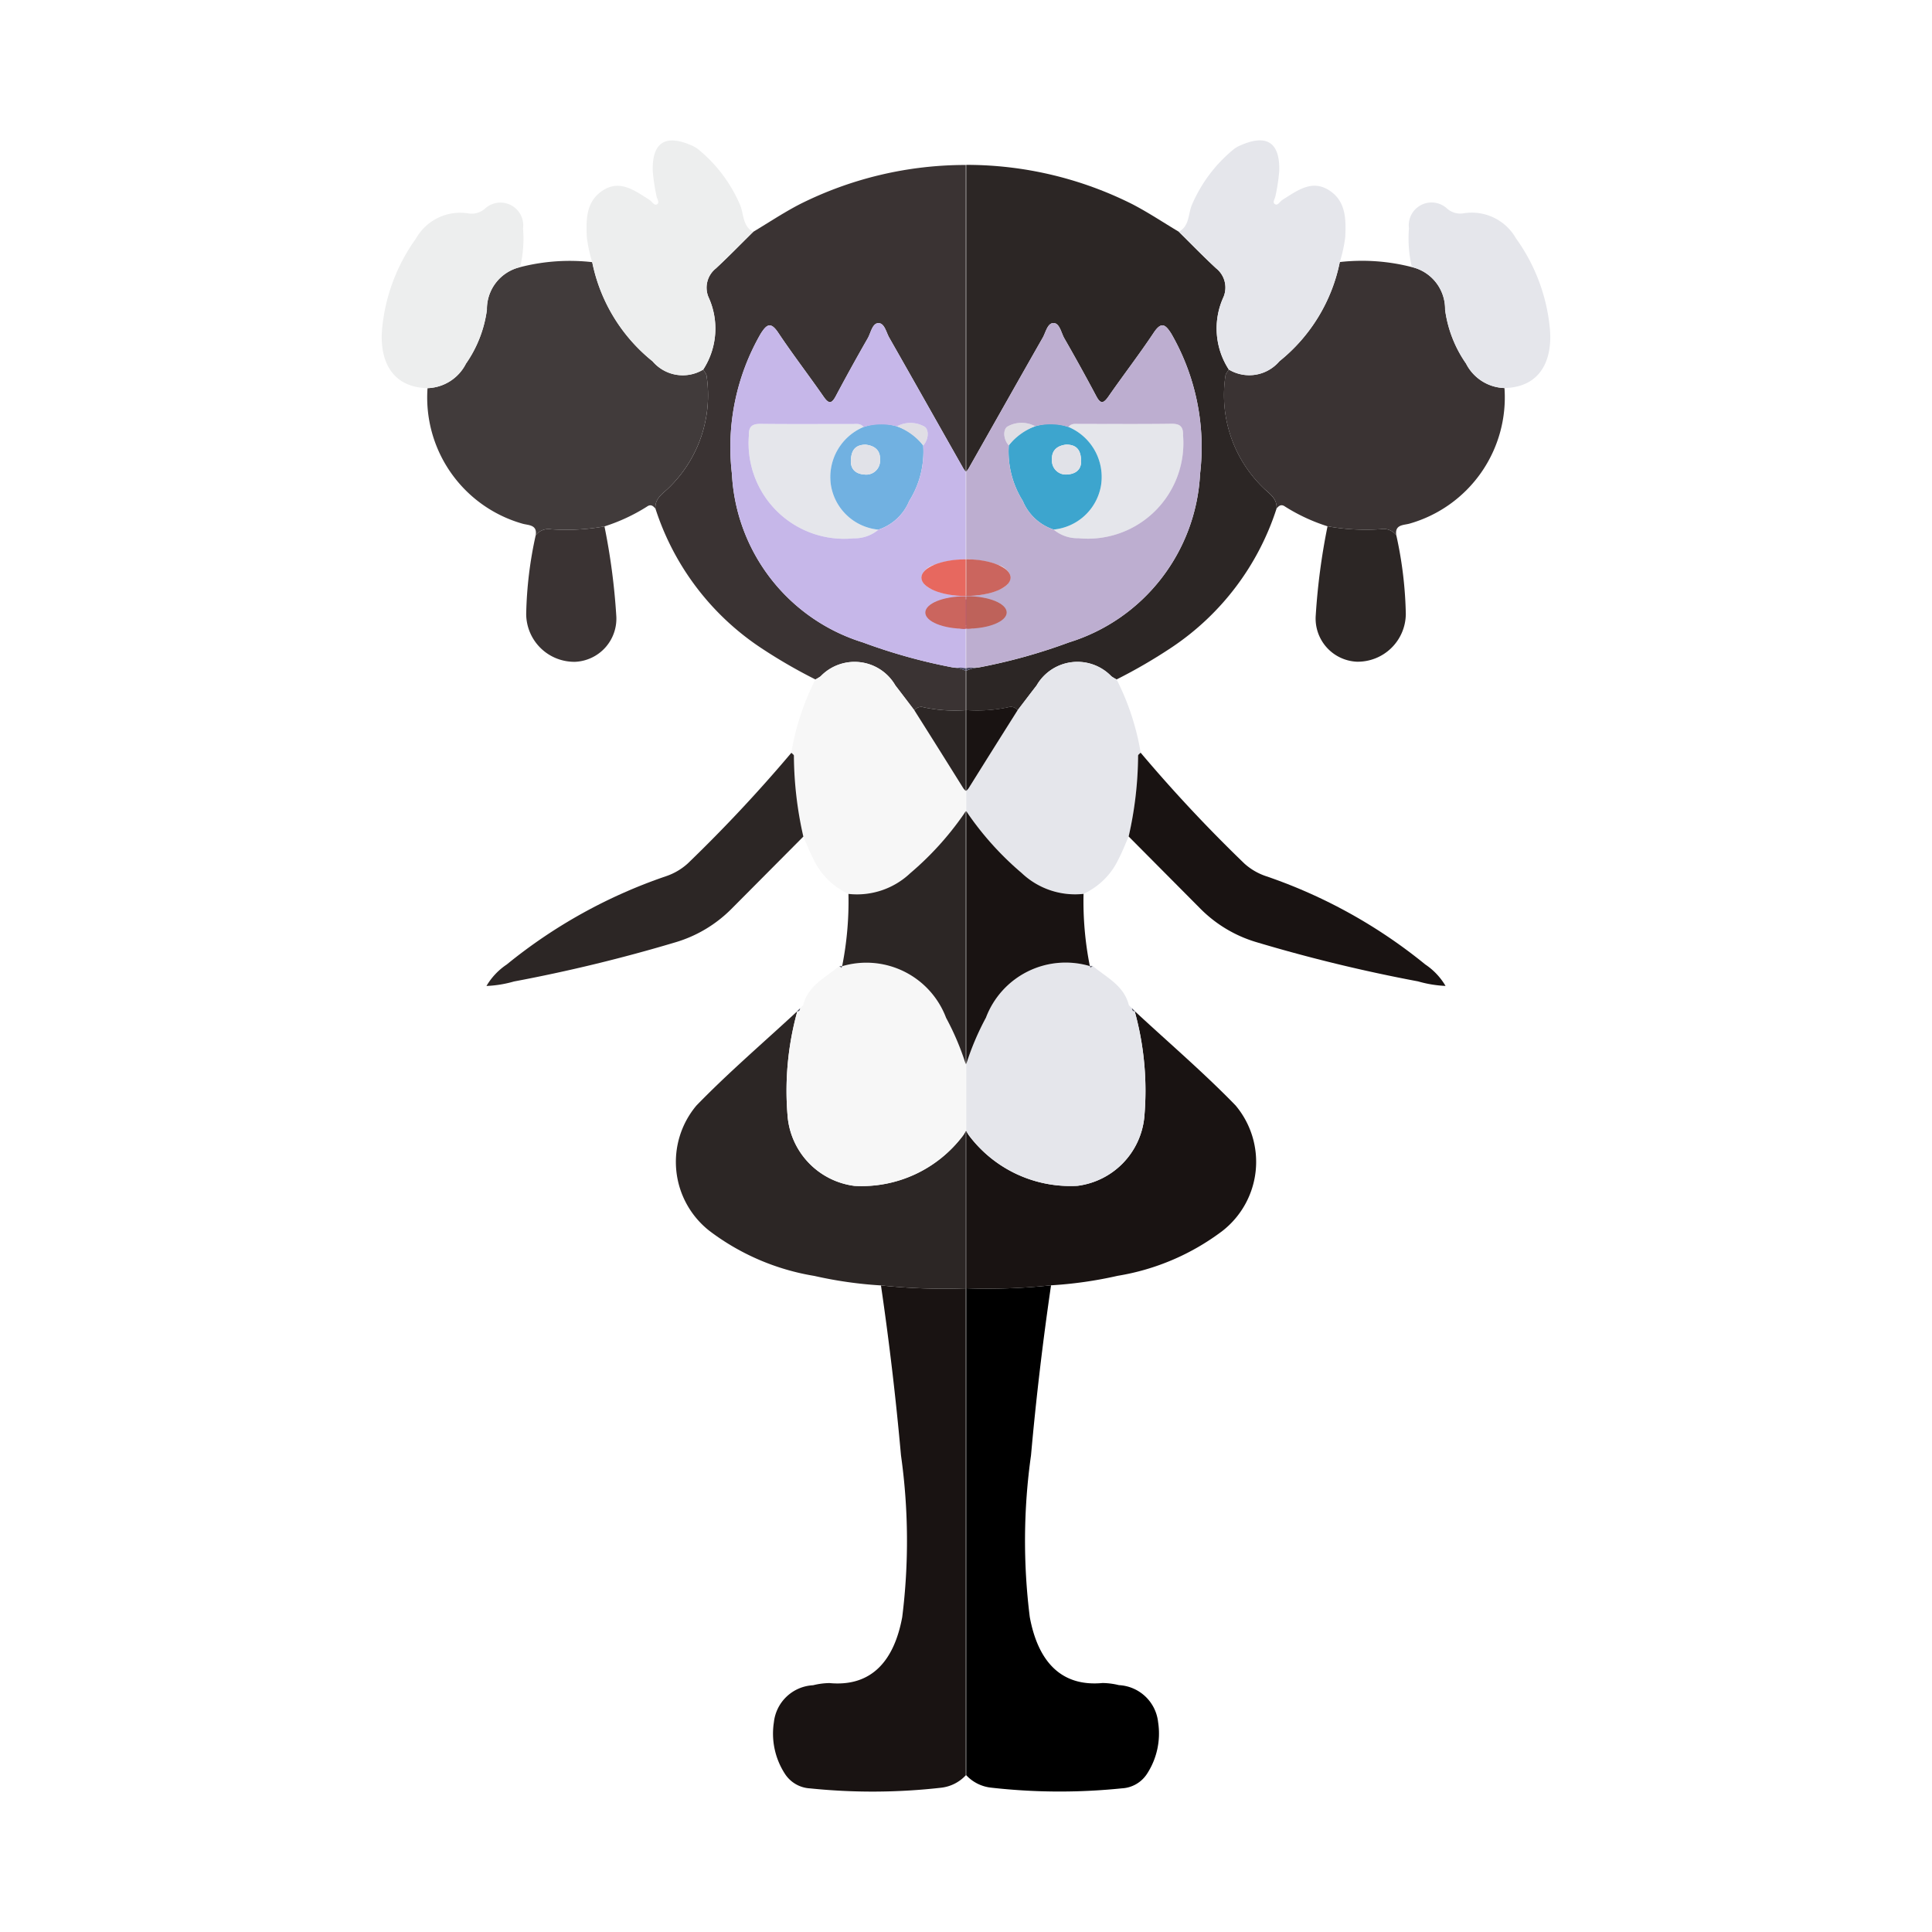 <svg xmlns="http://www.w3.org/2000/svg" width="100%" height="100%" viewBox="-2.72 -2.72 37.44 37.44"><path fill="#2c2625" d="M21.784 6.755a2.5 2.5 0 01-.756-2.191c.003-.042.042-.082.065-.123a1.46 1.46 0 01-.102-1.407.476.476 0 00-.145-.555c-.247-.229-.482-.471-.722-.708-.3-.179-.59-.373-.9-.534a7.156 7.156 0 00-3.22-.762V6.42a.385.385 0 00.061-.087c.474-.836.946-1.674 1.422-2.509.06-.105.092-.287.213-.283.115.004.144.187.204.293q.319.556.62 1.122c.083.157.14.147.236.009.288-.415.597-.815.877-1.236.147-.221.227-.164.341.017a4.404 4.404 0 01.558 2.718 3.61 3.61 0 01-2.54 3.265 10.8 10.8 0 01-1.76.488.625.625 0 00-.232.063v.761a2.915 2.915 0 00.816-.055.16.16 0 01.18.06c.122-.16.244-.322.368-.482a.913.913 0 011.45-.177.842.842 0 00.1.06 10.153 10.153 0 001.077-.627 5.122 5.122 0 002.023-2.684c.015-.184-.122-.278-.234-.38z"/><path fill="#3a3333" d="M25.69 4.325a2.373 2.373 0 01-.406-1.044.834.834 0 00-.644-.825 3.867 3.867 0 00-1.396-.098 3.3 3.3 0 01-1.171 1.923.766.766 0 01-.98.16c-.023.041-.062.08-.066.123a2.5 2.5 0 00.756 2.191c.113.102.25.196.234.38.047-.054.092-.092.168-.037a3.54 3.54 0 00.821.381 4.185 4.185 0 001.03.056.312.312 0 01.303.118c-.036-.212.147-.194.257-.226A2.542 2.542 0 0026.435 4.8a.865.865 0 01-.745-.475z"/><path d="M19.02 31.936a.618.618 0 00.487-.28 1.431 1.431 0 00.216-1.001.806.806 0 00-.76-.719 1.374 1.374 0 00-.317-.041c-.818.077-1.254-.436-1.41-1.278a11.879 11.879 0 01.024-3.136 58.71 58.71 0 01.388-3.293 11.524 11.524 0 01-1.644.057v9.436a.77.77 0 00.486.242 11.78 11.78 0 002.53.013z"/><path fill="#191312" d="M17.648 22.188a7.953 7.953 0 001.29-.184 4.596 4.596 0 002.03-.869 1.698 1.698 0 00.256-2.433c-.621-.64-1.302-1.221-1.956-1.829a5.772 5.772 0 01.186 2.07 1.49 1.49 0 01-1.295 1.317 2.459 2.459 0 01-2.101-.976.473.473 0 01-.055-.096v3.057a11.524 11.524 0 001.645-.057z"/><path fill="#e5e6eb" d="M18.16 20.26a1.49 1.49 0 001.294-1.318 5.772 5.772 0 00-.186-2.069l.007.004c-.045.006-.056-.024-.06-.06l-.003-.002-.056-.055c-.094-.383-.434-.538-.7-.761l-.043.037-.016-.035a1.651 1.651 0 00-2.01 1 5.191 5.191 0 00-.383.903v1.284a.473.473 0 00.054.096 2.459 2.459 0 002.101.976z"/><path fill="#e5e6eb" d="M18.395 15.997l.002.004.003.001-.005-.005zM17.081 14.2a1.502 1.502 0 001.197.401 1.389 1.389 0 00.676-.669c.075-.143.133-.294.198-.442a7.2 7.2 0 00.183-1.566c0-.019.032-.039.05-.058a4.89 4.89 0 00-.467-1.42.842.842 0 01-.1-.06.913.913 0 00-1.45.177c-.124.16-.246.321-.369.482l-.948 1.51a.332.332 0 01-.047.05v.391l.047.071a5.92 5.92 0 001.03 1.133zM23.034.966c-.33-.209-.608.004-.88.173l-.024.016c-.048.03-.086.113-.14.083-.06-.033-.003-.101.006-.155a3.647 3.647 0 00.074-.485c.018-.555-.24-.726-.746-.503a.553.553 0 00-.149.088 2.82 2.82 0 00-.805 1.086c-.064.17-.044.396-.246.502.24.237.475.48.722.708a.476.476 0 01.145.555 1.46 1.46 0 00.102 1.407.766.766 0 00.98-.16 3.3 3.3 0 001.171-1.923 2.812 2.812 0 00.105-.48c.016-.34.019-.701-.315-.912z"/><path fill="#191312" d="M24.9 15.97a9.982 9.982 0 00-3.084-1.71 1.194 1.194 0 01-.422-.246 28.713 28.713 0 01-2.01-2.148c-.017.02-.05.039-.049.058a7.2 7.2 0 01-.183 1.566l1.397 1.406a2.55 2.55 0 001.086.644 30.724 30.724 0 003.125.758 2.263 2.263 0 00.533.088 1.28 1.28 0 00-.393-.416z"/><path fill="#e5e6eb" d="M25.641 1.414a.39.39 0 01-.314-.088.442.442 0 00-.743.379 2.414 2.414 0 00.056.75.834.834 0 01.644.826 2.373 2.373 0 00.406 1.044.865.865 0 00.745.475c.717-.016.933-.568.88-1.149a3.561 3.561 0 00-.657-1.752.984.984 0 00-1.017-.485z"/><path fill="#191312" d="M18.4 16.002a6.437 6.437 0 01-.122-1.4 1.502 1.502 0 01-1.197-.402 5.92 5.92 0 01-1.03-1.133c-.016-.023-.031-.048-.047-.07v4.907a5.19 5.19 0 01.382-.902 1.651 1.651 0 012.014-1z"/><path fill="#2c2625" d="M24.036 7.535a4.185 4.185 0 01-1.03-.056 12.602 12.602 0 00-.228 1.721.837.837 0 00.792.903.932.932 0 00.953-.927 7.682 7.682 0 00-.184-1.523.312.312 0 00-.303-.118z"/><path fill="#535364" d="M19.275 16.877c-.045.006-.056-.024-.06-.06z"/><path fill="#747481" d="M18.413 16.036l.043-.037-.061-.002z"/><path fill="#c5c6cc" d="M19.212 16.815l-.056-.055z"/><path fill="#41415a" d="M16.004 10.224v.055a.625.625 0 01.232-.063 2.04 2.04 0 00-.232.008z"/><path fill="#191312" d="M17 11.045a.16.16 0 00-.18-.06 2.915 2.915 0 01-.816.055v1.566a.332.332 0 00.047-.051q.472-.756.948-1.51z"/><path fill="#e5e6eb" d="M19.972 5.492c-.59.008-1.182.002-1.773.003-.075 0-.157-.017-.213.059a1.052 1.052 0 01.632 1.123 1.031 1.031 0 01-.92.865.718.718 0 00.48.168 1.852 1.852 0 002.03-1.986c.007-.18-.062-.234-.236-.232z"/><path fill="#3da5ce" d="M17.986 5.554a1.003 1.003 0 00-1.157.357 1.797 1.797 0 00.272 1.077.976.976 0 00.597.554 1.031 1.031 0 00.92-.865 1.052 1.052 0 00-.632-1.123zm-.02.92a.269.269 0 01-.3-.285c-.01-.19.112-.275.277-.293.213 0 .279.12.288.3.01.19-.11.267-.265.279z"/><path fill="#a73063" d="M16.004 9.4v.063a.412.412 0 00.247-.052c-.08-.01-.169-.003-.247-.011z"/><path fill="#9d305f" d="M16.738 9.15c.027-.21-.224-.218-.38-.277h-.175l-.12.006c-.029-.003-.037.011-.06.013V9.4c.08.008.168.002.248.011.201-.02.456-.026.487-.261z"/><path fill="#e0dee5" d="M16.799 5.55c-.085.062-.075.246.03.361a1.208 1.208 0 01.51-.37.554.554 0 00-.54.008z"/><path fill="#e1e2e8" d="M17.943 5.896c-.165.018-.287.103-.277.293a.269.269 0 00.3.286c.154-.012.275-.088.265-.28-.009-.18-.075-.298-.288-.299z"/><path fill="#bdaed0" d="M19.978 3.745c-.114-.18-.194-.238-.341-.017-.28.42-.589.821-.877 1.236-.097.138-.153.148-.236-.009q-.3-.566-.62-1.122c-.06-.106-.089-.289-.205-.293-.12-.004-.152.178-.212.283-.476.835-.948 1.673-1.422 2.51a.385.385 0 01-.062.086v1.699l.036.002a.61.61 0 01.148.013 1.495 1.495 0 01.433.094.34.34 0 01.172.105.197.197 0 01.071.14.19.19 0 01-.057.118c-.004.006-.005.014-.01.02l-.011.008a.336.336 0 01-.137.083 1.155 1.155 0 01-.287.093l-.003.08c.155.058.407.066.38.276-.03.235-.286.241-.487.261a.412.412 0 01-.248.052v.761a2.04 2.04 0 01.232-.008 10.8 10.8 0 001.761-.488 3.61 3.61 0 002.54-3.265 4.404 4.404 0 00-.558-2.718zm-1.8 3.965a.719.719 0 01-.48-.168.976.976 0 01-.597-.554 1.797 1.797 0 01-.272-1.077c-.105-.115-.115-.299-.03-.362a.554.554 0 01.54-.009 1.216 1.216 0 01.647.014c.056-.076.138-.058.213-.059.591 0 1.182.005 1.773-.003.174-.003.242.052.235.232a1.852 1.852 0 01-2.029 1.986zm-1.381.9l-.012.008z"/><path fill="#bdaed0" d="M16.039 8.12l-.035-.002v.002h.035zm.323.652l-.001.022a1.155 1.155 0 00.288-.093 2.576 2.576 0 01-.287.07zm-.029-.598a1.562 1.562 0 01.287.053 1.495 1.495 0 00-.433-.094.32.32 0 01.117.042.197.197 0 01.029-.001zm.473.416a.19.19 0 00.057-.117.197.197 0 00-.07-.14.216.216 0 01.05.125.209.209 0 01-.037.132zm-.802.302c.022-.002.03-.016.059-.013l.12-.005h.175l.003-.08a1.902 1.902 0 01-.357.034z"/><path fill="#bdaed0" d="M16.182 8.765c-.066-.002-.134-.009-.178.056v.007a1.902 1.902 0 00.357-.034v-.022z"/><path fill="#be625a" d="M16.018 8.834l-.014.002v.627h.014c.425 0 .77-.14.77-.314s-.345-.315-.77-.315z"/><path fill="#cb655e" d="M16.004 8.118v.71c.474 0 .86-.16.86-.355s-.386-.355-.86-.355z"/><path fill="#3a3333" d="M10.216 6.757a2.5 2.5 0 00.757-2.192c-.004-.042-.043-.081-.066-.122a1.46 1.46 0 00.102-1.407.476.476 0 01.145-.555c.247-.23.482-.472.722-.708.3-.18.59-.373.9-.534a7.157 7.157 0 013.22-.762v5.944a.385.385 0 01-.061-.087c-.474-.836-.946-1.674-1.422-2.51-.06-.104-.092-.286-.213-.282-.115.004-.144.187-.204.293q-.319.556-.62 1.122c-.083.157-.14.147-.236.009-.288-.415-.597-.816-.877-1.236-.147-.222-.227-.164-.341.017a4.404 4.404 0 00-.558 2.717 3.61 3.61 0 002.54 3.266 10.8 10.8 0 001.76.488.625.625 0 01.232.062v.762a2.915 2.915 0 01-.816-.055.16.16 0 00-.18.06c-.122-.161-.244-.323-.368-.483a.913.913 0 00-1.45-.177.842.842 0 01-.1.06 10.153 10.153 0 01-1.077-.626 5.122 5.122 0 01-2.023-2.684c-.015-.184.122-.278.234-.38z"/><path fill="#413b3b" d="M6.31 4.327a2.373 2.373 0 00.406-1.044.834.834 0 01.644-.826 3.867 3.867 0 011.396-.097 3.3 3.3 0 001.171 1.922.766.766 0 00.98.16c.023.042.062.081.066.123a2.5 2.5 0 01-.757 2.192c-.112.102-.249.196-.234.38-.046-.054-.091-.093-.167-.038a3.54 3.54 0 01-.821.382 4.185 4.185 0 01-1.03.056.312.312 0 00-.303.117c.036-.211-.147-.193-.257-.226a2.542 2.542 0 01-1.839-2.626.865.865 0 00.745-.475z"/><path fill="#191312" d="M12.98 31.937a.618.618 0 01-.487-.279 1.431 1.431 0 01-.216-1.002.806.806 0 01.76-.718 1.374 1.374 0 01.317-.042c.818.077 1.254-.435 1.41-1.278a11.879 11.879 0 00-.024-3.136 58.71 58.71 0 00-.388-3.292 11.522 11.522 0 001.644.056v9.437a.77.77 0 01-.486.242 11.78 11.78 0 01-2.53.012z"/><path fill="#2c2625" d="M14.352 22.19a7.953 7.953 0 01-1.29-.184 4.596 4.596 0 01-2.03-.87 1.698 1.698 0 01-.256-2.432c.621-.64 1.302-1.222 1.956-1.829a5.772 5.772 0 00-.186 2.069 1.49 1.49 0 001.295 1.317 2.459 2.459 0 002.101-.975.473.473 0 00.055-.096v3.056a11.522 11.522 0 01-1.645-.056z"/><path fill="#f7f7f7" d="M13.84 20.262a1.49 1.49 0 01-1.294-1.318 5.772 5.772 0 01.186-2.069l-.007.003c.045.006.056-.023.06-.059l.003-.003.056-.055c.094-.382.434-.537.7-.76l.043.037.016-.035a1.651 1.651 0 012.01 1 5.191 5.191 0 01.383.902v1.285a.473.473 0 01-.054.096 2.459 2.459 0 01-2.101.976z"/><path fill="#e5e6eb" d="M13.605 15.998l-.002.005H13.6l.005-.005z"/><path fill="#f7f7f7" d="M14.919 14.202a1.502 1.502 0 01-1.197.4 1.389 1.389 0 01-.676-.668c-.075-.143-.133-.294-.198-.442a7.2 7.2 0 01-.183-1.567c0-.018-.032-.038-.05-.057a4.89 4.89 0 01.467-1.421.842.842 0 00.1-.06.913.913 0 011.45.177c.124.16.246.322.369.483l.948 1.51a.332.332 0 00.047.05v.39c-.016.024-.031.05-.047.072a5.92 5.92 0 01-1.03 1.133z"/><path fill="#edeeee" d="M8.966.968c.33-.21.608.003.88.172l.024.017c.048.03.086.113.14.083.06-.033.003-.101-.006-.155A3.647 3.647 0 019.93.6c-.018-.555.24-.726.746-.504a.553.553 0 01.149.089 2.82 2.82 0 01.805 1.086c.064.17.044.395.246.502-.24.236-.475.479-.722.708a.476.476 0 00-.145.555 1.46 1.46 0 01-.102 1.407.766.766 0 01-.98-.16 3.3 3.3 0 01-1.17-1.923 2.812 2.812 0 01-.105-.48c-.016-.341-.019-.701.315-.912z"/><path fill="#2c2625" d="M7.1 15.971a9.982 9.982 0 013.084-1.71 1.194 1.194 0 00.422-.246 28.713 28.713 0 002.01-2.147c.017.019.05.039.049.057a7.2 7.2 0 00.183 1.567l-1.397 1.405a2.55 2.55 0 01-1.086.645 30.724 30.724 0 01-3.125.758 2.263 2.263 0 01-.533.087 1.28 1.28 0 01.393-.416z"/><path fill="#edeeee" d="M6.359 1.416a.39.39 0 00.314-.088.442.442 0 01.743.379 2.414 2.414 0 01-.056.75.834.834 0 00-.644.826 2.373 2.373 0 01-.406 1.044.865.865 0 01-.745.475c-.717-.016-.933-.568-.88-1.15a3.561 3.561 0 01.657-1.751.984.984 0 011.017-.485z"/><path fill="#2c2625" d="M13.6 16.003a6.437 6.437 0 00.122-1.4 1.502 1.502 0 001.197-.401 5.92 5.92 0 001.03-1.133l.047-.071v4.908a5.19 5.19 0 00-.382-.902 1.651 1.651 0 00-2.014-1z"/><path fill="#3a3333" d="M7.964 7.537a4.185 4.185 0 001.03-.056 12.602 12.602 0 01.228 1.72.837.837 0 01-.792.904.932.932 0 01-.953-.927 7.682 7.682 0 01.184-1.524.312.312 0 01.303-.117z"/><path fill="#535364" d="M12.725 16.878c.045.006.056-.023.06-.059z"/><path fill="#747481" d="M13.587 16.038L13.544 16l.061-.002z"/><path fill="#c5c6cc" d="M12.788 16.816l.056-.055z"/><path fill="#41415a" d="M15.996 10.226v.054a.625.625 0 00-.232-.062 2.04 2.04 0 01.232.008z"/><path fill="#2c2625" d="M15 11.047a.16.16 0 01.18-.06 2.915 2.915 0 00.816.055v1.565a.332.332 0 01-.047-.05q-.472-.757-.948-1.51z"/><path fill="#e5e6eb" d="M12.028 5.494c.59.007 1.182.002 1.773.003.075 0 .157-.017.213.058a1.052 1.052 0 00-.632 1.124 1.031 1.031 0 00.92.865.718.718 0 01-.48.168 1.852 1.852 0 01-2.03-1.986c-.007-.18.062-.235.236-.232z"/><path fill="#71b1e1" d="M13.382 6.679a1.031 1.031 0 00.92.865.976.976 0 00.597-.555 1.797 1.797 0 00.272-1.076 1.003 1.003 0 00-1.157-.358 1.052 1.052 0 00-.632 1.124zm.387-.482c.009-.18.075-.299.288-.3.165.019.287.103.277.293a.269.269 0 01-.3.286c-.154-.01-.275-.088-.265-.279z"/><path fill="#a73063" d="M15.996 9.401v.064a.412.412 0 01-.247-.052c.08-.01.169-.003.247-.012z"/><path fill="#9d305f" d="M15.262 9.152c-.027-.21.224-.218.38-.277h.175l.12.005c.029-.003.037.012.06.014V9.4c-.08.009-.168.003-.248.012-.201-.02-.456-.027-.487-.261z"/><path fill="#e0dee5" d="M15.201 5.55c.085.064.075.248-.03.363a1.208 1.208 0 00-.51-.371.554.554 0 01.54.009z"/><path fill="#e1e2e8" d="M14.057 5.898c.165.018.287.103.277.292a.269.269 0 01-.3.286c-.154-.01-.275-.088-.265-.279.009-.18.075-.299.288-.3z"/><path fill="#c6b7e9" d="M11.464 6.464a3.61 3.61 0 002.54 3.266 10.8 10.8 0 001.76.488 2.04 2.04 0 01.232.008v-.761a.412.412 0 01-.247-.052c-.202-.02-.456-.027-.487-.261-.028-.21.224-.218.38-.277l-.003-.08a1.155 1.155 0 01-.288-.092.336.336 0 01-.136-.084l-.012-.008c-.004-.006-.005-.014-.01-.02a.19.19 0 01-.056-.117.197.197 0 01.07-.14.34.34 0 01.173-.106 1.495 1.495 0 01.433-.094.61.61 0 01.148-.012c.012 0 .023-.003.035-.003V6.421a.385.385 0 01-.061-.087c-.474-.836-.946-1.674-1.422-2.51-.06-.104-.092-.286-.213-.282-.116.004-.144.187-.204.293q-.319.556-.62 1.122c-.083.157-.14.147-.236.009-.288-.415-.597-.816-.877-1.236-.147-.222-.227-.164-.342.017a4.404 4.404 0 00-.557 2.717zm.328-.739c-.007-.18.062-.234.236-.231.59.007 1.182.002 1.773.003.075 0 .157-.017.213.058a1.216 1.216 0 01.647-.013.554.554 0 01.54.009c.085.063.075.247-.03.362a1.797 1.797 0 01-.272 1.076.976.976 0 01-.596.555.719.719 0 01-.481.168 1.852 1.852 0 01-2.03-1.986zm3.411 2.885l.012.01z"/><path fill="#c6b7e9" d="M15.961 8.122c.012 0 .023-.003.035-.003v.003h-.035zm-.323.651l.001.022a1.155 1.155 0 01-.288-.092 2.576 2.576 0 00.287.07zm.029-.597a1.562 1.562 0 00-.287.052 1.495 1.495 0 01.433-.094.32.32 0 00-.117.043.197.197 0 00-.029-.001zm-.473.415a.19.19 0 01-.057-.117.197.197 0 01.07-.14.216.216 0 00-.05.126.209.209 0 00.037.131zm.802.303c-.022-.002-.03-.017-.059-.014l-.12-.005h-.175l-.003-.08a1.902 1.902 0 00.358.035z"/><path fill="#c6b7e9" d="M15.818 8.766c.066-.001.134-.008.178.057v.006a1.902 1.902 0 01-.357-.034v-.022z"/><path fill="#cb655e" d="M15.982 8.836l.014.001v.627l-.014.001c-.425 0-.77-.14-.77-.314s.345-.315.77-.315z"/><path fill="#e7685f" d="M15.996 8.12v.71c-.474 0-.86-.16-.86-.356s.386-.355.86-.355z"/></svg>